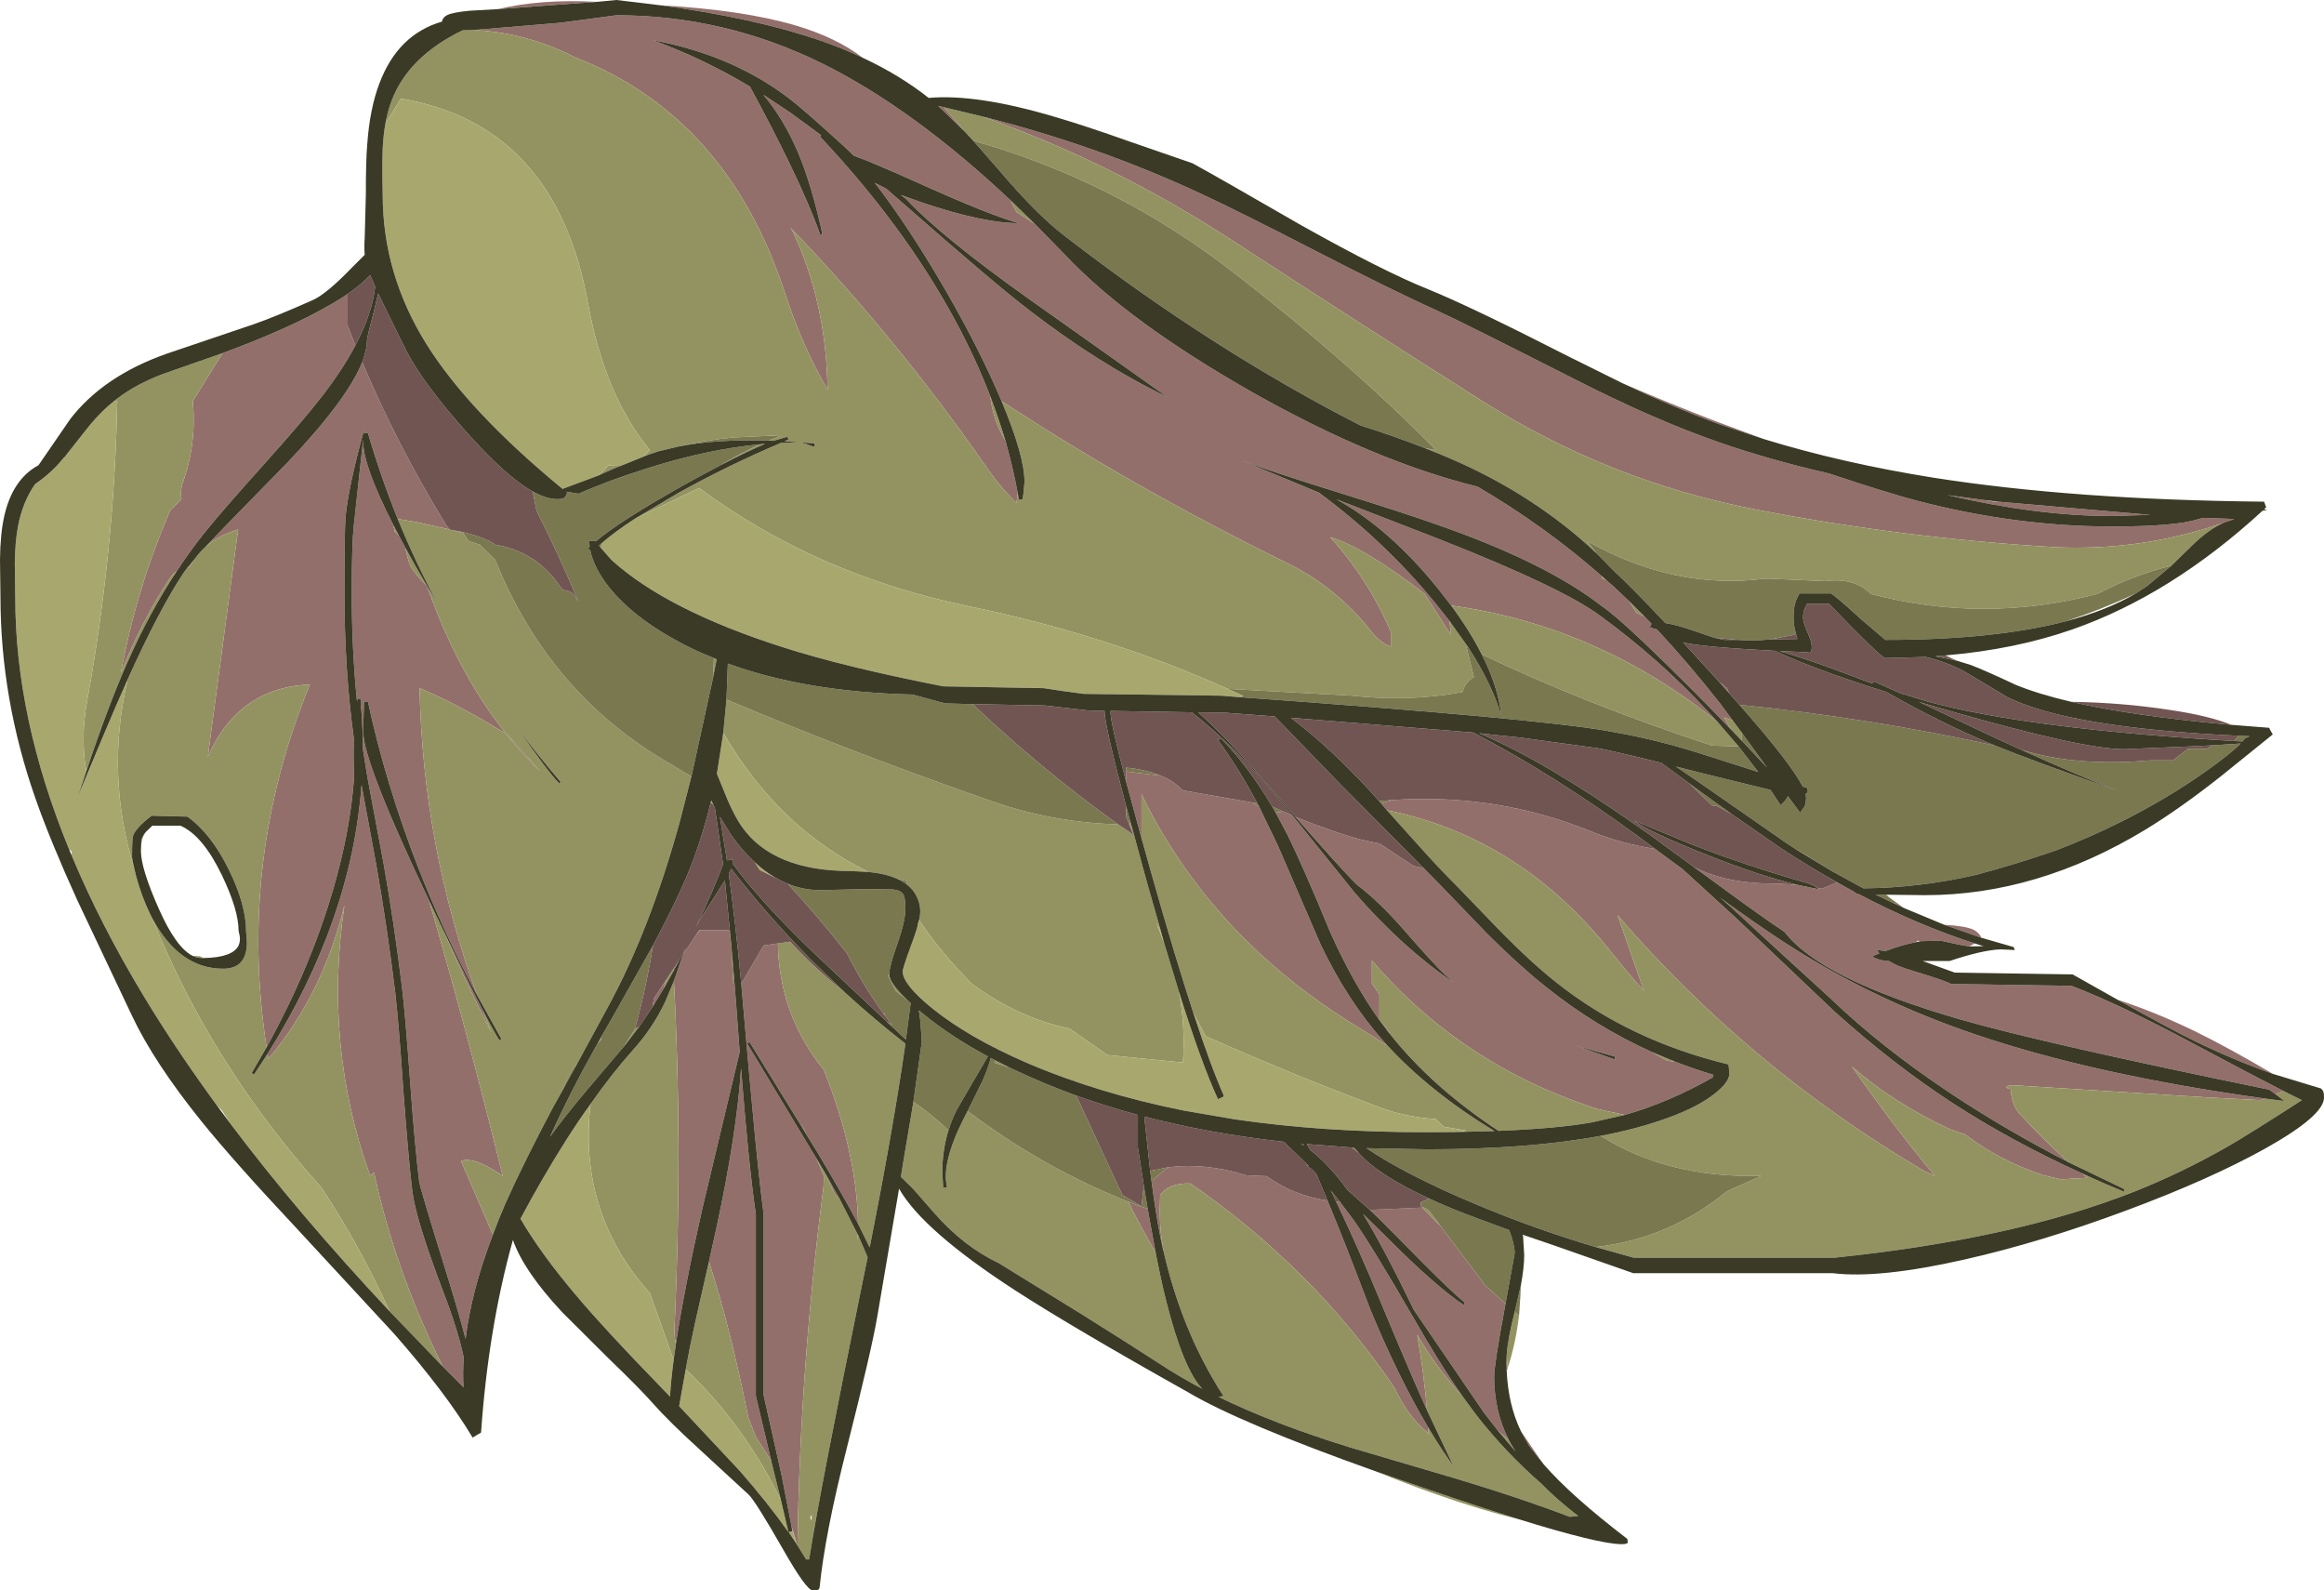 <?xml version="1.0" encoding="UTF-8" standalone="no"?>
<svg xmlns:ffdec="https://www.free-decompiler.com/flash" xmlns:xlink="http://www.w3.org/1999/xlink" ffdec:objectType="frame" height="349.2px" width="510.4px" xmlns="http://www.w3.org/2000/svg">
  <g transform="matrix(1.0, 0.0, 0.0, 1.0, 0.0, 0.0)">
    <use ffdec:characterId="1542" height="349.2" transform="matrix(1.0, 0.0, 0.0, 1.0, 0.0, 0.0)" width="510.4" xlink:href="#shape0"/>
  </g>
  <defs>
    <g id="shape0" transform="matrix(1.0, 0.0, 0.0, 1.0, 0.0, 0.0)">
      <path d="M490.6 114.0 L488.3 114.8 Q470.4 121.0 451.45 120.15 418.4 118.2 386.0 111.95 353.3 105.7 325.2 87.85 297.65 70.4 270.4 52.65 244.5 35.8 215.65 25.55 241.4 32.05 264.2 42.75 271.7 46.2 289.25 55.25 305.55 63.65 316.25 68.5 321.05 70.7 345.9 83.3 363.25 92.15 377.35 97.05 388.35 100.9 401.65 103.95 414.55 108.25 421.05 109.95 442.7 115.6 463.9 115.6 477.8 115.6 482.75 114.0 L483.9 113.7 490.65 113.95 490.6 114.0 M211.7 28.7 L206.05 23.25 207.3 23.55 210.8 27.6 211.7 28.7 M416.6 198.25 L418.1 199.35 415.85 198.3 416.6 198.25 M427.0 203.05 Q431.65 203.3 433.45 204.15 434.65 204.75 435.15 205.9 L427.0 203.05 M465.05 219.5 Q473.3 222.2 481.9 226.35 489.55 230.1 499.2 235.8 490.8 232.85 482.15 228.65 476.35 225.8 465.05 219.5 M331.1 300.45 L330.9 301.05 330.85 298.95 330.9 297.55 331.1 300.45 M334.0 314.2 L337.9 319.95 339.05 321.55 335.85 317.5 334.0 314.2 M109.4 2.0 Q118.7 -0.25 131.15 0.4 L109.4 2.0 M144.95 1.15 Q163.2 2.2 174.6 5.55 183.65 8.2 189.5 12.7 185.1 10.6 180.15 8.9 165.75 3.95 144.95 1.15 M356.45 84.2 Q367.3 88.85 376.95 92.55 L387.35 96.4 377.6 93.15 Q368.25 89.75 356.45 84.2 M377.6 149.75 L378.45 150.4 379.3 151.1 379.75 152.2 377.6 149.75 M357.85 132.05 L359.4 134.55 361.15 135.35 362.75 137.0 362.65 137.05 362.35 137.75 363.9 138.2 Q370.9 145.7 377.85 154.55 L380.55 158.2 378.6 157.5 380.15 160.15 374.8 154.65 Q356.7 136.35 351.75 133.05 339.15 123.3 315.05 115.0 309.05 112.85 294.0 108.15 280.3 103.9 272.75 101.15 L289.65 108.15 Q304.1 118.85 315.05 132.2 L318.35 136.35 318.7 139.5 312.9 130.4 Q299.5 120.1 292.15 117.95 300.5 127.15 305.45 138.7 L305.45 142.0 Q303.05 141.05 301.25 138.75 293.55 128.95 282.7 123.65 248.65 106.9 219.95 88.05 215.3 77.0 207.85 64.05 200.45 51.25 193.35 41.75 L192.1 40.15 194.6 41.4 199.6 45.75 Q218.15 62.05 225.7 67.85 241.25 79.9 256.4 87.2 L225.85 65.55 Q206.8 52.0 199.05 43.75 L197.85 42.8 202.45 44.45 Q215.95 49.0 223.75 49.0 217.45 47.3 200.95 39.85 191.5 35.6 187.55 34.2 L185.55 32.3 Q177.2 24.7 174.25 22.35 161.45 12.15 143.25 8.8 154.05 12.65 164.7 19.0 169.95 28.7 173.1 35.25 177.7 44.65 180.2 51.7 L180.6 51.3 Q178.2 40.4 175.25 33.45 172.15 26.15 167.65 20.8 L173.6 24.75 180.35 29.7 Q180.2 29.85 180.2 30.1 198.65 49.75 209.75 70.3 214.3 78.7 217.5 87.05 218.0 91.6 220.1 95.45 L220.85 96.9 Q222.45 102.55 223.5 108.2 L223.25 110.45 Q219.6 106.9 216.45 102.3 196.8 74.05 173.6 50.0 L174.1 50.8 Q181.5 66.5 181.75 85.55 176.15 75.95 172.4 64.35 159.7 25.55 126.2 12.55 L124.5 11.7 Q114.35 7.0 103.9 6.6 L123.05 5.0 135.4 3.35 Q159.05 3.35 180.6 13.95 200.4 23.75 221.9 43.95 L223.25 46.55 227.2 49.1 233.95 56.0 Q247.65 70.55 274.9 86.05 301.75 101.25 324.5 106.85 339.2 115.45 351.8 126.5 L351.95 127.05 352.65 127.25 354.4 128.8 357.85 132.05 M318.7 132.95 L315.9 129.35 Q305.25 116.1 293.45 109.6 L316.0 118.35 Q343.05 129.0 351.35 135.15 364.4 144.65 375.0 156.1 L377.2 158.5 Q350.9 137.4 318.7 132.95 M372.05 190.4 Q379.25 194.1 390.1 194.0 L394.6 194.25 399.4 195.25 399.1 194.95 400.1 195.15 403.5 193.75 407.1 195.75 407.85 196.3 408.2 196.3 Q421.1 203.1 433.7 207.15 L432.5 207.8 430.4 207.45 426.25 206.55 421.8 206.65 421.2 206.55 Q421.0 206.55 420.9 206.85 417.9 207.4 414.15 208.8 L412.25 208.6 412.75 209.35 411.2 209.95 Q411.85 210.6 414.05 211.0 L414.8 211.0 Q416.75 212.2 420.05 213.15 427.65 215.45 428.45 216.05 L454.95 216.45 Q465.95 220.7 481.9 229.25 495.3 236.4 501.5 239.55 L499.75 240.25 498.35 239.25 Q448.6 229.05 430.4 223.8 399.85 214.95 391.9 204.6 387.4 201.65 377.25 194.2 L372.05 190.4 M306.0 175.65 Q328.7 174.15 349.3 182.5 356.05 185.25 363.5 186.4 L369.55 190.85 381.15 201.45 402.9 222.1 Q415.95 233.85 429.15 242.4 441.9 250.65 457.3 257.65 L458.45 258.6 452.65 258.95 448.8 258.05 Q439.2 254.9 431.6 249.1 L428.4 248.0 Q415.6 242.05 406.7 234.15 415.9 247.35 424.95 258.2 L422.65 257.15 Q384.25 234.6 355.25 200.95 L361.05 217.55 Q357.5 213.65 353.85 209.05 333.9 183.85 304.6 177.9 L303.35 176.45 Q304.6 176.0 306.0 175.65 M438.85 110.15 L472.3 113.05 463.7 113.3 Q447.5 113.3 427.65 108.7 L435.85 109.8 436.35 109.9 438.05 110.15 438.85 110.15 M497.4 241.2 L496.45 241.55 485.6 241.0 442.4 238.3 441.6 238.3 Q439.7 238.7 441.6 239.15 441.8 242.65 443.55 244.55 449.1 250.6 454.4 255.25 440.75 248.25 428.6 240.2 413.3 230.05 402.1 219.3 L391.05 209.2 379.8 198.85 377.7 197.05 Q385.9 203.05 392.25 207.15 411.3 219.5 433.75 227.1 459.9 236.0 497.4 241.2 M362.7 230.95 L366.15 232.9 367.85 233.1 Q372.0 234.7 376.3 236.0 L376.1 236.6 Q366.5 242.05 356.85 244.8 L351.0 243.55 Q321.05 233.95 301.3 210.9 L301.3 215.9 302.95 218.35 302.95 224.0 Q297.15 215.85 292.2 204.8 286.2 190.25 282.65 183.1 L280.15 178.4 281.9 178.2 283.85 179.05 297.55 196.05 Q307.8 207.9 319.25 215.75 L317.45 214.1 Q315.0 211.85 308.3 204.15 302.85 197.9 298.0 194.25 294.85 191.2 284.5 179.35 289.5 181.4 294.55 183.05 298.45 184.4 302.95 185.2 L310.45 190.15 312.65 190.6 316.25 194.25 326.65 205.05 Q333.35 211.75 339.4 216.6 350.3 225.35 362.7 230.95 M305.2 226.95 L305.1 226.85 303.3 224.45 Q304.65 225.55 305.2 226.95 M354.7 232.0 L346.0 229.55 354.7 232.65 354.7 232.0 M330.65 286.25 L330.4 287.6 Q328.15 299.7 328.15 302.3 328.15 309.85 331.35 316.15 L329.0 314.15 325.85 310.1 310.5 287.6 Q304.0 274.15 299.35 266.55 L304.1 271.2 Q315.2 282.4 321.55 286.6 L321.55 285.9 Q318.15 283.0 312.6 277.4 L303.25 267.95 300.85 265.65 312.35 265.15 316.3 269.1 326.2 282.25 330.65 286.25 M321.1 306.45 Q315.15 299.9 311.25 293.05 312.75 301.65 313.4 309.65 309.2 300.3 303.55 286.65 298.3 273.95 293.45 263.85 L294.3 263.9 297.4 268.05 Q301.55 274.0 310.45 289.4 316.3 299.6 321.1 306.45 M313.65 313.4 L313.75 315.25 Q313.7 314.6 313.3 314.35 309.15 310.95 306.25 304.7 288.55 278.6 261.45 259.85 256.75 259.7 254.8 262.4 L254.75 264.0 Q254.55 269.6 255.55 274.75 L255.45 274.45 Q254.25 269.2 253.15 261.25 L253.15 259.05 256.55 256.3 Q264.65 255.25 273.7 258.05 L277.95 258.25 278.25 258.3 Q284.05 262.5 291.55 263.6 295.7 273.6 300.9 287.4 307.05 302.3 313.65 313.4 M108.25 271.1 Q103.5 283.5 102.25 294.0 100.8 288.35 97.95 279.2 92.15 260.5 92.05 259.4 91.15 252.1 90.1 237.9 89.05 223.2 88.25 216.45 86.55 202.65 84.25 189.65 L80.7 170.7 79.7 164.5 Q79.7 160.15 79.35 155.8 L79.25 155.6 79.35 154.55 79.15 153.4 78.5 153.4 78.4 154.0 Q77.25 142.45 77.25 130.2 77.25 119.65 77.7 115.4 L79.75 96.5 79.75 96.95 Q79.75 102.3 86.45 115.4 L86.65 116.65 87.6 117.6 89.05 120.3 Q89.4 122.35 90.15 124.35 91.75 126.75 93.8 128.7 100.5 147.75 111.05 161.0 L109.6 160.2 Q100.35 154.55 92.15 151.1 92.85 185.65 104.75 218.45 97.45 204.8 91.9 190.65 84.7 172.15 80.8 154.05 L79.95 154.05 79.75 160.55 Q79.75 167.3 94.2 197.65 102.9 227.6 110.4 258.2 104.2 253.85 101.25 254.9 L108.25 271.1 M87.35 113.95 Q83.6 104.65 80.8 95.05 L79.95 95.05 79.9 95.15 79.95 94.45 Q76.6 106.5 75.9 113.4 75.65 116.25 75.65 130.45 75.65 146.95 77.7 162.05 L77.65 165.8 77.75 170.95 Q76.9 182.45 73.25 195.0 68.25 212.35 58.55 229.95 52.2 189.0 68.05 150.3 52.4 150.95 45.65 166.1 L52.3 116.25 Q49.4 117.2 47.8 118.15 46.35 119.0 45.05 120.15 L49.55 115.45 63.05 101.65 Q76.3 87.7 79.55 79.5 87.2 97.7 98.05 115.4 L98.75 116.25 91.3 114.6 87.35 113.95 M58.75 231.4 Q77.2 202.05 79.4 172.35 L82.65 189.95 Q85.0 203.3 86.8 217.9 87.55 224.35 88.6 239.65 89.7 254.5 90.55 261.5 91.3 267.75 97.4 283.75 100.6 292.1 101.85 298.1 101.6 301.45 101.8 304.6 L97.2 300.0 Q86.6 278.5 82.15 257.4 L81.3 258.2 Q71.05 229.65 75.65 198.75 70.9 218.3 58.95 232.5 L58.75 231.4 M48.85 77.55 Q61.05 73.05 69.3 68.7 73.4 66.55 76.35 64.55 L76.35 71.45 78.05 75.85 Q75.2 81.25 70.5 87.3 66.45 92.5 58.1 101.8 48.9 112.05 45.35 116.45 41.95 120.6 38.8 125.45 37.95 126.0 37.25 127.05 31.05 136.5 26.55 147.7 29.95 129.3 37.35 112.15 L39.85 109.6 Q39.55 107.8 40.1 106.1 43.2 97.55 42.35 88.05 L48.85 77.55 M41.2 124.6 L42.75 122.75 41.5 124.6 41.2 124.6 M248.2 180.25 L248.7 182.0 248.15 181.0 248.2 180.25 M250.7 184.05 L247.35 171.75 247.35 169.4 254.85 170.3 256.15 170.85 Q258.1 171.85 259.8 173.55 L275.05 176.2 275.35 176.4 276.55 177.15 280.6 185.55 290.05 207.4 Q295.9 219.65 303.75 228.5 L304.7 229.55 295.85 224.05 Q271.65 208.7 257.3 186.2 253.65 180.5 250.7 174.4 L250.7 184.05 M101.5 116.8 L101.7 117.05 100.05 116.6 99.05 116.35 101.5 116.8 M111.05 161.0 L111.2 161.1 118.7 169.4 Q114.65 165.55 111.05 161.0 M143.3 221.1 L143.6 219.25 143.7 219.1 146.35 215.05 145.7 217.15 143.3 221.1 M147.85 212.8 L149.25 210.75 147.9 213.25 147.85 212.8 M150.05 209.55 L152.75 205.45 153.75 204.25 160.2 204.25 160.6 207.4 161.05 215.9 161.3 215.7 161.7 220.85 162.45 231.0 154.2 265.6 Q150.2 283.35 148.45 295.05 148.05 293.35 148.15 291.45 149.95 251.5 148.0 215.4 L149.65 210.6 150.05 209.55 M162.8 216.0 L167.7 207.6 170.85 207.15 Q171.1 222.75 180.95 234.95 188.2 253.2 188.45 268.7 185.25 262.6 179.3 252.65 L177.25 249.35 175.95 246.6 176.85 248.65 164.65 228.85 164.05 229.05 178.75 253.45 179.3 254.35 180.95 258.2 180.85 260.7 Q175.7 300.45 175.15 339.35 L175.05 339.2 174.95 338.75 173.85 335.2 171.8 324.65 171.8 324.6 171.1 321.45 167.7 306.3 167.7 266.45 Q166.25 256.1 163.2 220.65 L162.8 216.0 M181.0 257.2 L184.35 263.15 183.45 262.4 181.0 257.2 M188.3 270.9 L188.45 271.15 188.4 272.3 188.3 270.9 M105.85 221.5 L107.9 226.7 Q101.95 214.9 97.4 204.35 102.65 215.3 105.85 221.5 M169.4 320.8 L166.0 315.5 164.35 311.3 Q160.45 291.7 155.7 277.0 L157.3 269.8 Q161.8 249.0 162.75 234.55 164.45 256.15 166.0 266.6 L166.0 306.5 169.4 320.8 M247.8 263.85 L249.9 264.7 252.05 265.4 253.8 275.0 Q250.55 269.5 247.8 263.85" fill="#936f6b" fill-rule="evenodd" stroke="none"/>
      <path d="M490.6 114.0 L490.65 113.95 490.6 114.0 M215.65 25.55 Q244.5 35.8 270.4 52.65 297.65 70.4 325.2 87.85 353.3 105.7 386.0 111.95 418.4 118.2 451.45 120.15 470.4 121.0 488.3 114.8 484.9 116.35 481.4 119.8 L476.9 124.2 Q468.6 126.25 460.65 130.4 435.55 136.95 410.85 130.4 407.3 126.75 400.85 127.6 L388.45 127.05 387.65 127.05 Q367.65 129.6 348.6 118.8 L350.7 121.55 Q338.8 110.3 323.1 102.75 318.5 100.55 312.95 98.4 L315.4 98.85 Q296.25 79.45 271.4 60.2 245.2 39.75 213.75 30.9 L211.7 28.7 210.8 27.6 207.3 23.55 215.65 25.55 M333.6 288.9 Q332.9 294.95 331.1 300.45 L330.9 297.55 Q331.15 293.9 332.65 288.05 L333.6 288.9 M333.3 333.5 Q325.7 331.7 315.85 328.25 308.45 325.65 302.4 323.15 L312.1 326.5 Q324.35 330.7 333.3 333.5 M402.3 191.25 L394.45 186.5 395.05 186.8 402.3 191.25 M357.85 132.05 L361.15 135.35 359.4 134.55 357.85 132.05 M380.55 158.2 L382.55 160.9 Q382.4 161.5 382.5 162.6 L380.15 160.15 378.6 157.5 380.55 158.2 M318.35 136.35 L322.5 142.2 322.05 142.0 323.7 148.65 Q321.75 149.8 321.2 151.95 309.35 154.15 296.95 152.75 L269.6 151.25 Q243.25 139.4 212.45 133.05 179.2 126.15 153.55 107.15 L139.35 113.95 148.95 108.25 Q159.75 102.25 171.5 97.25 L175.15 97.15 Q176.3 97.15 177.5 97.65 178.55 98.1 178.9 98.0 L178.9 97.35 172.3 96.9 173.15 96.5 172.95 95.9 169.85 96.8 168.8 96.75 171.8 95.55 161.15 96.05 Q154.85 96.65 148.95 98.05 L144.6 99.1 142.8 99.7 141.4 100.15 142.75 98.85 Q132.85 86.95 129.15 66.65 122.05 27.35 88.0 21.65 L85.5 25.8 84.7 26.85 Q85.2 24.2 86.05 22.0 89.75 12.4 101.6 6.65 L103.9 6.6 Q114.35 7.0 124.5 11.7 L126.2 12.55 Q159.7 25.55 172.4 64.35 176.15 75.95 181.75 85.55 181.5 66.5 174.1 50.8 L173.6 50.0 Q196.8 74.05 216.45 102.3 219.6 106.9 223.25 110.45 L223.5 108.2 223.75 109.75 224.6 109.6 224.8 108.05 225.0 105.85 Q225.0 100.05 219.95 88.05 248.65 106.9 282.7 123.65 293.55 128.95 301.25 138.75 303.05 141.05 305.45 142.0 L305.45 138.7 Q300.5 127.15 292.15 117.95 299.5 120.1 312.9 130.4 L318.7 139.5 318.35 136.35 M325.4 143.65 Q322.8 138.5 318.7 132.95 350.9 137.4 377.2 158.5 L381.85 163.9 375.95 163.7 Q347.6 154.35 325.4 143.65 M221.9 43.95 L227.2 49.1 223.25 46.55 221.9 43.95 M351.8 126.5 L352.65 127.25 351.95 127.05 351.8 126.5 M304.6 177.9 Q333.9 183.85 353.85 209.05 357.5 213.65 361.05 217.55 L355.25 200.95 Q384.25 234.6 422.65 257.15 L424.95 258.2 Q415.9 247.35 406.7 234.15 415.6 242.05 428.4 248.0 L431.6 249.1 Q439.2 254.9 448.8 258.05 L452.65 258.95 458.45 258.6 457.3 257.65 Q461.8 259.75 466.6 261.7 L466.45 261.05 454.4 255.25 Q449.1 250.6 443.55 244.55 441.8 242.65 441.6 239.15 439.7 238.7 441.6 238.3 L442.4 238.3 485.6 241.0 496.45 241.55 497.4 241.2 501.7 241.75 499.75 240.25 501.5 239.55 505.55 241.55 Q494.5 248.7 489.15 251.8 479.15 257.5 468.85 261.6 442.5 272.05 402.9 276.15 L358.8 276.15 350.4 273.8 Q366.45 272.05 379.3 261.55 L386.8 258.2 385.95 258.2 Q365.95 258.5 351.55 249.4 359.7 247.85 366.15 245.5 373.0 243.05 376.75 240.0 379.8 237.55 379.8 235.75 L379.65 233.95 379.55 233.7 Q357.85 228.45 341.85 215.75 336.3 211.35 329.9 204.85 L320.05 194.65 Q315.9 190.55 310.35 184.3 L304.6 177.9 M367.85 233.1 L366.15 232.9 362.7 230.95 367.85 233.1 M302.95 224.0 L302.95 218.35 301.3 215.9 301.3 210.9 Q321.05 233.95 351.0 243.55 L356.85 244.8 349.55 246.45 Q341.95 247.8 329.1 248.3 314.45 238.65 305.2 226.95 304.65 225.55 303.3 224.45 L302.95 224.0 M316.3 269.1 L312.35 265.15 312.6 265.1 313.75 265.7 316.3 269.1 M329.0 314.15 L331.35 316.15 331.95 317.25 332.85 318.7 329.0 314.15 M321.1 306.45 L324.35 310.85 Q330.75 319.0 338.5 325.75 341.95 329.3 346.6 332.85 L344.75 333.05 Q334.2 329.0 319.9 324.7 L296.65 317.85 Q279.9 312.7 267.6 306.7 L268.8 306.5 268.55 306.3 Q259.55 292.3 255.55 274.75 254.55 269.6 254.75 264.0 L254.8 262.4 Q256.75 259.7 261.45 259.85 288.55 278.6 306.25 304.7 309.15 310.95 313.3 314.35 313.7 314.6 313.75 315.25 L313.65 313.4 Q316.4 318.05 319.25 322.0 L313.4 309.65 Q312.75 301.65 311.25 293.05 315.15 299.9 321.1 306.45 M220.85 96.9 L220.1 95.45 Q218.0 91.6 217.5 87.05 219.4 92.0 220.85 96.9 M166.95 97.55 L168.05 97.45 Q164.2 99.05 158.35 102.1 162.4 99.6 166.95 97.55 M156.8 144.5 L157.4 144.75 156.55 149.05 156.65 147.0 156.8 144.5 M151.85 170.5 L149.25 180.6 Q142.65 204.5 133.25 221.6 L126.65 233.75 126.2 234.15 Q124.55 236.8 123.3 239.85 L121.5 243.05 Q115.0 255.3 111.05 264.15 109.5 267.7 108.25 271.1 L101.25 254.9 Q104.2 253.85 110.4 258.2 102.9 227.6 94.2 197.65 L94.35 198.0 97.4 204.35 Q101.95 214.9 107.9 226.7 L105.85 221.5 Q108.5 226.6 109.7 228.45 L110.1 228.1 104.75 218.45 Q92.85 185.65 92.15 151.1 100.35 154.55 109.6 160.2 L111.05 161.0 Q100.5 147.75 93.8 128.7 91.75 126.75 90.15 124.35 89.4 122.35 89.05 120.3 91.15 124.2 93.8 128.7 L96.35 133.0 Q91.3 123.65 87.35 113.95 L91.3 114.6 98.75 116.25 99.05 116.35 100.05 116.6 101.7 117.05 101.9 117.3 102.95 118.8 105.4 119.6 108.75 122.9 Q120.65 152.55 147.35 167.8 L151.85 170.5 M86.45 115.4 L87.6 117.6 86.65 116.65 86.45 115.4 M58.55 229.95 L55.3 235.55 55.75 236.0 58.75 231.4 58.95 232.5 Q70.9 218.3 75.65 198.75 71.05 229.65 81.3 258.2 L82.15 257.4 Q86.6 278.5 97.2 300.0 L85.55 287.9 Q79.2 273.8 70.55 260.7 46.45 233.85 33.45 201.65 39.4 212.7 49.0 212.7 53.2 212.7 54.0 209.0 54.3 207.85 54.2 206.3 L54.05 204.6 Q54.05 198.7 50.35 191.15 46.45 183.1 41.15 179.3 L36.5 179.2 35.15 179.15 33.3 179.1 Q29.9 181.7 29.25 183.45 29.0 184.15 29.0 188.05 29.0 188.8 29.5 190.75 23.1 170.15 28.05 149.15 34.9 133.95 40.3 125.8 L41.2 124.6 41.5 124.6 42.75 122.75 Q43.8 121.3 45.05 120.15 46.35 119.0 47.8 118.15 49.4 117.2 52.3 116.25 L45.65 166.1 Q52.4 150.95 68.05 150.3 52.2 189.0 58.55 229.95 M25.15 88.0 L25.5 87.7 Q30.4 83.9 37.55 81.5 L48.85 77.55 42.35 88.05 Q43.2 97.55 40.1 106.1 39.55 107.8 39.85 109.6 L37.35 112.15 Q29.95 129.3 26.55 147.7 31.05 136.5 37.25 127.05 37.95 126.0 38.8 125.45 32.9 134.35 27.95 145.5 23.85 154.7 18.95 169.35 17.65 161.9 19.15 153.8 25.1 121.1 25.75 88.05 L25.15 88.0 M19.1 170.1 L23.25 160.2 19.1 170.2 19.1 170.1 M195.3 213.85 L195.3 213.95 Q195.3 215.85 199.5 219.8 L196.7 217.55 195.05 214.25 195.3 213.85 M194.85 224.45 L194.8 224.35 194.85 224.4 194.85 224.45 M190.7 191.45 Q170.85 181.7 158.85 160.9 L159.55 153.6 Q186.9 165.15 218.05 176.0 231.3 180.6 245.55 181.0 L248.15 182.75 249.0 183.5 248.0 181.0 248.15 181.0 248.7 182.0 251.65 192.85 255.05 204.8 253.95 202.6 255.7 207.15 258.9 217.7 Q260.35 225.1 259.8 233.3 L243.2 231.65 234.9 225.85 Q223.45 223.45 213.3 215.9 L211.7 214.2 Q205.85 208.05 201.85 202.0 202.55 199.35 201.35 196.9 200.65 195.35 199.2 194.25 L199.2 193.45 196.9 192.9 Q194.4 191.8 190.7 191.45 M262.05 222.3 Q258.1 210.25 253.1 192.6 L250.7 184.05 250.7 174.4 Q253.65 180.5 257.3 186.2 271.65 208.7 295.85 224.05 L304.7 229.55 Q313.95 239.65 328.2 248.35 L319.95 248.55 322.05 248.25 317.05 247.4 315.4 245.75 Q308.5 245.2 303.45 243.3 284.5 236.25 264.75 227.5 L262.05 222.3 M32.0 182.7 Q31.25 183.75 31.0 185.45 L31.05 184.4 Q31.3 183.5 32.0 182.7 M42.25 209.85 L43.65 209.95 43.85 209.95 44.75 210.35 44.3 210.35 Q43.25 210.35 42.25 209.85 M39.75 181.35 L39.7 181.3 39.75 181.35 M135.7 102.3 L132.35 103.75 132.05 103.9 133.65 102.2 135.7 102.3 M111.05 161.0 Q114.65 165.55 118.7 169.4 L111.2 161.1 111.05 161.0 M122.9 172.1 L123.1 171.65 Q118.0 165.7 113.5 159.65 120.25 169.4 122.9 172.1 M139.5 225.85 L140.4 225.4 137.45 229.25 137.05 229.75 139.5 225.85 M146.35 215.05 L147.85 212.8 147.9 213.25 145.7 217.15 146.35 215.05 M170.85 207.15 L173.5 206.75 Q179.2 212.9 185.6 217.95 192.1 223.9 198.85 229.15 196.2 247.7 191.0 273.9 L188.45 268.7 Q188.2 253.2 180.95 234.95 171.1 222.75 170.85 207.15 M177.25 249.35 L176.85 248.65 175.95 246.6 177.25 249.35 M179.3 254.35 L181.0 257.2 183.45 262.4 184.35 263.15 188.3 270.9 188.4 272.3 188.45 271.15 190.55 276.05 189.6 280.7 Q180.15 326.85 177.7 342.4 L177.05 342.4 175.15 339.35 Q175.7 300.45 180.85 260.7 L180.95 258.2 179.3 254.35 M175.05 339.2 L174.75 338.7 173.85 335.2 174.95 338.75 175.05 339.2 M171.8 324.65 L171.8 324.6 171.8 324.65 M129.7 242.4 Q134.45 235.65 139.05 230.5 143.3 225.8 146.05 220.05 L148.0 215.4 Q149.95 251.5 148.15 291.45 148.05 293.35 148.45 295.05 L148.0 298.25 147.75 298.05 142.75 283.95 142.0 283.1 Q127.0 265.75 129.7 242.4 M131.25 229.1 L132.05 227.65 132.0 228.3 131.25 229.1 M150.6 300.65 Q151.45 295.85 152.65 290.45 L155.7 277.0 Q160.45 291.7 164.35 311.3 L166.0 315.5 169.4 320.8 169.6 321.7 171.5 329.35 168.75 324.1 Q161.35 310.85 150.6 300.65 M221.8 234.45 L218.3 233.3 218.75 232.9 221.8 234.45 M212.5 243.95 Q228.5 256.0 246.3 263.25 L247.5 263.75 247.8 263.85 Q250.55 269.5 253.8 275.0 255.0 281.2 256.15 285.75 259.9 300.6 264.05 304.95 258.95 302.25 254.7 299.45 248.25 295.25 237.3 288.4 L219.2 277.25 Q211.7 273.75 205.15 266.3 L200.6 261.1 197.85 258.4 198.55 254.1 200.6 241.95 Q203.85 244.1 207.5 247.4 L208.3 248.2 Q206.95 252.6 206.95 257.4 L207.15 260.85 208.0 260.65 Q206.65 255.5 211.75 245.4 L212.5 243.95 M194.0 222.5 L194.2 222.5 194.4 223.05 194.0 222.5 M177.95 333.25 L178.25 333.85 178.25 332.55 177.95 333.25" fill="#939361" fill-rule="evenodd" stroke="none"/>
      <path d="M476.9 124.2 L471.45 128.75 468.9 130.4 Q461.35 133.9 453.75 136.4 438.05 140.5 414.05 140.5 L408.6 135.85 Q403.25 130.95 402.1 130.3 L395.2 130.3 Q394.4 131.7 394.15 132.85 393.9 133.95 393.9 135.6 393.9 136.9 394.2 138.25 L394.45 139.2 393.45 139.5 393.35 139.5 388.75 140.4 Q385.35 140.75 381.5 140.5 L380.15 140.35 376.6 140.05 372.3 138.6 Q368.3 137.2 365.75 136.8 358.3 128.9 354.7 125.6 L350.7 121.55 348.6 118.8 Q367.65 129.6 387.65 127.05 L388.45 127.05 400.85 127.6 Q407.3 126.75 410.85 130.4 435.55 136.95 460.65 130.4 468.6 126.25 476.9 124.2 M312.95 98.4 Q306.5 95.85 298.75 93.4 265.95 76.6 233.95 51.9 227.6 47.05 219.1 37.0 L213.75 30.9 Q245.2 39.75 271.4 60.2 296.25 79.45 315.4 98.85 L312.95 98.4 M427.3 143.9 L427.5 144.0 427.15 143.95 427.3 143.9 M414.25 196.45 L414.8 196.95 415.75 197.65 416.6 198.25 415.85 198.3 411.9 196.4 414.25 196.45 M334.0 282.3 L333.9 284.7 333.65 288.45 333.6 288.9 332.65 288.05 332.8 287.45 334.0 282.3 M491.75 161.55 L494.05 161.65 492.95 162.2 492.5 162.8 490.6 162.7 491.75 161.55 M382.0 154.75 Q410.55 157.65 438.15 163.7 445.6 166.75 465.15 173.65 455.95 170.1 443.85 164.6 455.95 168.4 472.25 166.95 L477.25 166.95 480.55 164.4 484.7 164.4 485.9 163.65 492.1 163.25 Q489.9 165.5 484.45 169.35 476.0 175.35 465.8 180.45 458.6 184.05 451.45 186.75 442.75 189.75 434.15 192.05 421.6 194.95 409.25 195.05 L402.3 191.25 395.05 186.8 394.45 186.5 392.25 185.05 373.7 172.15 368.05 168.3 373.35 169.65 388.85 173.45 391.05 176.8 Q392.4 175.6 392.65 174.8 L395.35 178.45 396.3 177.1 Q396.65 176.4 396.65 175.05 L396.55 174.3 396.9 174.1 397.05 173.65 396.85 173.0 395.9 172.7 Q393.35 167.6 382.0 154.75 M382.55 160.9 L388.1 168.55 382.5 162.6 Q382.4 161.5 382.55 160.9 M322.5 142.2 Q327.6 150.1 329.7 157.05 329.05 150.8 325.4 143.65 347.6 154.35 375.95 163.7 L381.85 163.9 386.15 169.5 372.5 165.15 Q363.95 162.5 355.8 161.0 L355.55 160.85 355.75 161.0 352.8 160.45 Q336.75 157.7 272.55 153.1 L273.05 152.8 269.6 151.25 296.95 152.75 Q309.35 154.15 321.2 151.95 321.75 149.8 323.7 148.65 L322.05 142.0 322.5 142.2 M132.0 120.35 L131.55 119.8 132.1 119.3 132.0 120.35 M168.8 96.75 Q157.15 96.4 148.95 98.05 154.85 96.65 161.15 96.05 L171.8 95.55 168.8 96.75 M142.8 99.7 Q142.05 99.95 141.25 100.3 L141.4 100.15 142.8 99.7 M136.3 102.3 L134.6 103.0 131.45 104.4 132.05 103.9 132.35 103.75 135.7 102.3 136.3 102.3 M380.25 178.7 L377.5 177.2 Q376.85 176.85 376.0 176.85 L371.0 172.0 372.75 173.3 380.25 178.7 M302.9 175.9 L306.0 175.65 Q304.6 176.0 303.35 176.45 L302.9 175.9 M351.55 249.4 Q365.95 258.5 385.95 258.2 L386.8 258.2 379.3 261.55 Q366.45 272.05 350.4 273.8 336.75 269.75 323.5 264.15 308.6 257.85 300.1 252.1 L313.35 252.35 Q335.7 252.35 351.55 249.4 M281.9 178.2 L280.15 178.4 279.4 177.1 281.9 178.2 M330.65 286.25 L326.2 282.25 316.3 269.1 313.75 265.7 312.6 265.1 312.05 264.85 312.05 264.0 313.85 263.15 Q317.6 264.9 322.15 266.65 L331.45 270.1 Q332.65 273.2 332.65 275.2 L330.65 286.25 M253.15 261.25 L252.6 257.1 256.55 256.3 253.15 259.05 253.15 261.25 M166.95 97.55 Q162.4 99.6 158.35 102.1 154.6 104.05 150.1 106.55 135.9 114.55 130.8 118.9 L130.75 118.8 129.4 118.8 129.5 120.05 129.05 120.55 129.6 120.7 Q130.4 124.8 134.05 129.3 139.05 135.35 147.95 140.3 152.1 142.65 156.8 144.5 L156.65 147.0 156.55 149.05 151.85 170.5 147.35 167.8 Q120.65 152.55 108.75 122.9 L105.4 119.6 102.95 118.8 101.9 117.3 101.7 117.05 101.5 116.8 Q105.1 117.6 107.8 118.95 L108.75 119.6 Q117.8 121.1 122.95 128.7 L123.65 129.55 Q125.85 129.75 126.4 131.15 L127.0 132.05 Q123.25 122.9 117.85 112.15 L117.0 108.0 116.7 107.75 Q119.95 109.6 122.45 109.6 123.75 109.6 124.15 109.1 L124.6 108.15 124.3 107.95 127.1 108.4 Q133.5 105.55 142.4 102.75 155.4 98.65 166.95 97.55 M126.65 233.75 L123.3 239.85 Q124.55 236.8 126.2 234.15 L126.65 233.75 M173.0 194.05 Q176.45 195.45 180.2 195.45 L190.85 195.2 196.1 195.3 196.2 195.3 Q197.85 195.5 198.4 196.4 198.85 197.2 198.85 199.55 198.85 202.15 197.1 207.2 195.35 212.05 195.3 213.85 L195.05 214.25 196.7 217.55 199.5 219.8 200.0 220.25 198.95 228.25 194.85 224.45 194.85 224.4 195.9 225.0 194.4 223.05 194.2 222.5 194.0 222.5 Q189.7 216.6 185.95 209.25 179.8 201.4 173.0 194.05 M159.55 153.6 L159.85 145.7 Q177.05 151.95 200.4 152.5 L207.6 154.45 213.6 154.6 Q229.15 169.3 245.55 181.0 231.3 180.6 218.05 176.0 186.9 165.15 159.55 153.6 M247.35 177.1 L248.2 180.25 248.15 181.0 248.0 181.0 247.35 179.4 247.35 177.1 M196.9 192.9 L199.2 193.45 199.2 194.25 Q198.2 193.45 196.9 192.9 M247.35 169.4 L247.35 168.55 Q251.55 168.95 254.85 170.3 L247.35 169.4 M275.05 176.2 L276.15 176.4 276.55 177.15 275.35 176.4 275.05 176.2 M143.4 207.6 Q142.0 216.6 139.45 225.85 L139.5 225.85 137.05 229.75 129.15 239.05 Q124.0 245.15 120.95 249.4 L120.8 249.6 Q124.95 240.3 131.25 229.1 L132.0 228.3 132.05 227.65 135.15 222.25 143.4 207.6 M143.6 219.25 L143.6 219.2 143.7 219.1 143.6 219.25 M152.75 205.45 L153.55 204.25 153.75 204.25 152.75 205.45 M161.3 215.7 L161.05 215.9 160.6 207.4 161.3 215.7 M278.25 258.3 L277.95 258.25 278.05 258.2 278.25 258.3 M252.05 265.4 L249.9 264.7 247.8 263.85 247.5 263.75 246.3 263.25 Q228.5 256.0 212.5 243.95 L215.7 237.5 Q217.0 234.6 217.6 232.3 L218.75 232.9 218.3 233.3 221.8 234.45 222.9 234.95 Q229.35 238.0 236.35 240.55 L246.5 262.4 250.7 264.85 251.2 260.25 252.05 265.4 M200.6 241.95 L202.45 228.75 202.15 224.3 201.8 221.85 201.95 221.95 202.55 222.45 202.55 222.5 202.75 222.6 Q208.75 227.55 216.95 231.95 L210.1 243.7 Q209.0 245.9 208.3 248.2 L207.5 247.4 Q203.85 244.1 200.6 241.95 M298.4 253.15 L296.8 251.95 297.4 251.95 298.4 253.15" fill="#79784f" fill-rule="evenodd" stroke="none"/>
      <path d="M394.45 139.2 L394.75 140.3 388.75 140.4 393.35 139.5 393.45 139.5 394.45 139.2 M381.5 140.5 L378.7 140.5 376.6 140.05 380.15 140.35 381.5 140.5 M427.5 144.0 L428.2 144.35 428.75 144.6 429.7 145.05 425.0 144.1 427.15 143.95 427.5 144.0 M454.9 154.1 Q465.85 154.25 476.35 155.85 485.2 157.15 490.05 159.15 468.55 157.25 454.9 154.1 M491.75 161.55 L490.6 162.7 Q445.05 160.0 423.2 154.0 L417.2 152.15 411.65 149.65 411.1 150.05 406.45 148.3 Q397.55 144.9 390.8 142.95 L396.65 143.2 397.5 143.3 Q397.9 143.25 397.9 141.95 397.9 140.9 396.95 138.8 396.0 136.7 396.0 135.65 396.0 134.35 396.35 133.6 L396.85 132.6 401.7 132.6 Q413.2 144.5 414.05 144.5 L422.95 144.25 Q427.9 145.45 431.8 147.65 L440.8 153.05 Q454.55 159.85 491.75 161.55 M377.6 149.75 L376.5 148.55 369.65 141.05 Q373.55 142.05 389.8 142.9 397.95 146.8 414.3 151.95 426.25 158.75 437.65 163.5 L438.15 163.7 Q410.55 157.65 382.0 154.75 L379.75 152.2 379.3 151.1 378.45 150.4 377.6 149.75 M443.85 164.6 L438.6 162.2 421.4 154.1 428.75 156.25 Q457.65 164.5 466.45 164.5 L480.75 163.9 485.9 163.65 484.7 164.4 480.55 164.4 477.25 166.95 472.25 166.95 Q455.95 168.4 443.85 164.6 M372.05 190.4 L364.4 184.8 362.55 183.45 359.4 181.25 Q339.1 167.0 324.85 161.0 L333.95 161.95 350.3 164.2 Q352.8 164.5 364.85 167.5 L371.0 172.0 376.0 176.85 Q376.85 176.85 377.5 177.2 L380.25 178.7 391.15 186.25 Q397.3 190.3 403.5 193.75 L400.1 195.15 399.1 194.95 398.2 194.4 397.25 194.0 Q383.35 190.05 371.25 185.3 L358.8 180.15 Q362.25 182.7 374.75 187.65 385.95 192.15 394.6 194.25 L390.1 194.0 Q379.25 194.1 372.05 190.4 M363.5 186.4 Q356.05 185.25 349.3 182.5 328.7 174.15 306.0 175.65 L302.9 175.9 301.2 174.0 Q292.2 164.2 283.5 157.6 L323.6 160.85 Q341.45 170.2 360.15 183.9 L363.5 186.4 M312.65 190.6 L310.45 190.15 302.95 185.2 Q298.45 184.4 294.55 183.05 289.5 181.4 284.5 179.35 L279.85 173.95 Q270.0 162.5 263.15 156.4 L268.55 156.45 279.95 157.3 294.1 171.9 312.65 190.6 M283.85 179.05 L281.9 178.2 279.4 177.1 Q274.4 168.6 268.15 162.1 L267.5 162.5 Q272.05 168.7 276.15 176.4 L275.05 176.2 259.8 173.55 Q258.1 171.85 256.15 170.85 L254.85 170.3 Q251.55 168.95 247.35 168.55 L247.35 169.4 247.35 171.75 Q243.9 158.7 243.9 156.45 L243.9 156.1 261.75 156.4 Q271.3 163.95 280.65 175.2 L283.85 179.05 M312.35 265.15 L300.85 265.65 295.95 261.3 Q291.95 255.75 287.75 252.5 L287.0 251.2 296.8 251.95 298.4 253.15 Q302.75 258.05 313.85 263.15 L312.05 264.0 312.05 264.85 312.6 265.1 312.35 265.15 M252.6 257.1 L251.3 245.15 Q265.65 248.9 281.95 250.7 L287.45 256.0 286.8 255.8 288.25 256.85 289.1 257.75 291.55 263.6 Q284.05 262.5 278.25 258.3 L278.05 258.2 277.95 258.25 273.7 258.05 Q264.65 255.25 256.55 256.3 L252.6 257.1 M76.35 64.55 Q79.45 62.4 81.3 60.4 L82.4 62.95 Q81.7 68.9 78.05 75.85 L76.35 71.45 76.35 64.55 M79.55 79.5 Q80.6 76.8 80.6 74.7 80.6 74.05 82.15 68.25 L83.05 64.45 88.9 76.35 Q92.55 83.85 103.05 95.55 111.05 104.45 116.7 107.75 L117.0 108.0 117.85 112.15 Q123.25 122.9 127.0 132.05 L126.4 131.15 Q125.85 129.75 123.65 129.55 L122.95 128.7 Q117.8 121.1 108.75 119.6 L107.8 118.95 Q105.1 117.6 101.5 116.8 L99.05 116.35 98.75 116.25 98.05 115.4 Q87.2 97.7 79.55 79.5 M170.2 192.65 Q171.55 193.45 173.0 194.05 179.8 201.4 185.95 209.25 189.7 216.6 194.0 222.5 L194.4 223.05 195.9 225.0 194.85 224.4 194.8 224.35 178.85 209.35 Q166.9 197.9 160.9 189.6 160.85 188.5 160.65 188.55 L160.45 188.85 160.4 188.85 160.25 188.65 160.1 188.85 159.65 188.9 158.1 179.35 160.65 183.45 Q163.1 186.9 165.8 189.35 L166.85 191.0 170.15 192.65 170.2 192.65 M213.6 154.6 L229.5 154.9 234.2 155.45 239.05 156.0 242.6 156.1 242.6 156.35 Q242.6 159.2 247.35 177.1 L247.35 179.4 248.0 181.0 249.0 183.5 248.15 182.75 245.55 181.0 Q229.15 169.3 213.6 154.6 M156.1 176.15 L156.7 176.75 157.0 177.35 158.8 189.75 Q156.7 195.5 152.85 203.55 154.35 200.75 156.45 197.65 L159.2 193.3 160.6 207.4 160.2 204.25 153.75 204.25 153.55 204.25 152.75 205.45 150.05 209.55 150.65 208.0 149.25 210.75 147.85 212.8 146.35 215.05 143.7 219.1 143.6 219.2 143.6 219.25 143.3 221.1 140.4 225.4 139.5 225.85 139.45 225.85 Q142.0 216.6 143.4 207.6 149.55 196.1 152.3 188.7 154.55 182.6 156.1 176.15 M162.8 216.0 Q161.55 202.6 160.05 191.85 L160.6 190.75 Q168.5 201.0 178.3 210.9 L185.6 217.95 Q179.2 212.9 173.5 206.75 L170.85 207.15 167.7 207.6 162.8 216.0 M251.2 260.25 L250.7 264.85 246.5 262.4 236.35 240.55 Q242.9 242.9 249.9 244.8 L249.9 251.95 251.2 260.25 M285.7 251.1 L286.2 251.15 286.4 251.55 285.7 251.1 M293.45 263.85 L292.25 261.35 294.3 263.9 293.45 263.85" fill="#715552" fill-rule="evenodd" stroke="none"/>
      <path d="M272.55 153.1 L268.15 152.75 238.0 152.35 233.55 151.75 229.2 151.1 207.15 150.7 Q185.25 146.4 171.9 142.1 146.4 133.95 134.3 122.95 L132.0 120.35 132.1 119.3 Q134.9 116.85 139.35 113.95 L153.55 107.15 Q179.2 126.15 212.45 133.05 243.25 139.4 269.6 151.25 L273.05 152.8 272.55 153.1 M141.25 100.3 L136.3 102.3 135.7 102.3 133.65 102.2 132.05 103.9 131.45 104.4 123.55 107.35 Q102.95 90.4 93.65 75.55 84.05 60.15 84.05 42.8 83.9 36.15 84.05 32.6 84.2 29.5 84.7 26.85 L85.5 25.8 88.0 21.65 Q122.05 27.35 129.15 66.65 132.85 86.95 142.75 98.85 L141.4 100.15 141.25 100.3 M85.55 287.9 Q65.55 266.6 50.55 246.65 L48.75 243.85 47.55 242.6 Q38.7 230.5 31.7 218.95 22.05 203.0 15.7 187.75 L15.75 187.15 15.6 186.8 15.2 186.55 Q3.35 157.7 3.35 131.25 L3.25 123.7 Q3.3 118.85 4.0 115.3 5.05 110.1 7.7 106.3 10.35 104.5 12.6 102.15 L14.05 100.45 14.15 100.45 14.15 100.4 18.45 94.95 Q21.8 90.6 25.15 88.0 L25.75 88.05 Q25.1 121.1 19.15 153.8 17.65 161.9 18.95 169.35 L17.1 174.9 19.1 170.1 19.1 170.2 23.25 160.2 25.75 154.35 28.05 149.15 Q23.1 170.15 29.5 190.75 L29.9 192.4 Q31.15 197.0 33.05 200.85 L33.45 201.65 Q46.45 233.85 70.55 260.7 79.2 273.8 85.55 287.9 M165.8 189.35 Q167.9 191.3 170.2 192.65 L170.15 192.65 166.85 191.0 165.8 189.35 M190.7 191.45 L186.8 191.25 Q169.7 191.25 162.85 181.4 160.85 178.5 158.7 172.95 L157.45 169.9 158.85 160.9 Q170.85 181.7 190.7 191.45 M255.05 204.8 L255.7 207.15 253.95 202.6 255.05 204.8 M258.9 217.7 Q263.9 233.6 267.5 241.35 L268.6 240.85 268.75 240.5 Q265.9 234.1 262.05 222.3 L264.75 227.5 Q284.5 236.25 303.45 243.3 308.5 245.2 315.4 245.75 L317.05 247.4 322.05 248.25 319.95 248.55 313.0 248.6 Q290.45 248.6 271.05 245.75 L260.0 243.85 Q241.05 240.05 225.35 233.3 212.7 227.8 204.8 221.45 198.25 216.15 198.25 213.3 198.25 212.65 199.9 208.1 201.6 203.6 201.6 202.75 L201.85 202.0 Q205.85 208.05 211.7 214.2 L213.3 215.9 Q223.45 223.45 234.9 225.85 L243.2 231.65 259.8 233.3 Q260.35 225.1 258.9 217.7 M156.7 176.75 L156.1 176.15 156.2 175.75 156.7 176.75 M174.75 338.7 L173.2 336.4 174.0 336.2 173.85 335.2 174.75 338.7 M150.6 300.65 Q161.35 310.85 168.75 324.1 L171.5 329.35 173.15 336.4 Q168.75 330.15 162.5 323.0 L149.15 308.75 150.6 300.65 M129.7 242.4 Q127.0 265.75 142.0 283.1 L142.75 283.95 147.75 298.05 148.0 298.25 Q147.35 303.05 147.15 306.65 L144.55 303.95 Q132.65 291.7 126.85 284.8 118.95 275.55 114.3 267.6 119.05 258.7 124.2 250.55 126.95 246.2 129.7 242.4 M202.55 222.45 L202.75 222.6 202.55 222.5 202.55 222.45" fill="#a8a86e" fill-rule="evenodd" stroke="none"/>
      <path d="M488.3 114.8 L490.6 114.0 490.65 113.95 483.9 113.7 482.75 114.0 Q477.8 115.6 463.9 115.6 442.7 115.6 421.05 109.95 414.55 108.25 401.65 103.95 388.35 100.9 377.35 97.05 363.25 92.15 345.9 83.3 321.05 70.7 316.25 68.5 305.55 63.65 289.25 55.25 271.7 46.2 264.2 42.75 241.4 32.05 215.65 25.55 L207.3 23.55 206.05 23.25 211.7 28.7 213.75 30.9 219.1 37.0 Q227.6 47.05 233.95 51.9 265.95 76.6 298.75 93.4 306.5 95.85 312.95 98.4 318.5 100.55 323.1 102.75 338.8 110.3 350.7 121.55 L354.7 125.6 Q358.3 128.9 365.75 136.8 368.3 137.2 372.3 138.6 L376.6 140.05 378.7 140.5 381.5 140.5 Q385.35 140.75 388.75 140.4 L394.75 140.3 394.45 139.2 394.2 138.25 Q393.9 136.9 393.9 135.6 393.9 133.95 394.15 132.85 394.4 131.7 395.2 130.3 L402.1 130.3 Q403.25 130.95 408.6 135.85 L414.05 140.5 Q438.05 140.5 453.75 136.4 462.65 134.05 468.9 130.4 L471.45 128.75 476.9 124.2 481.4 119.8 Q484.9 116.35 488.3 114.8 M387.35 96.4 Q404.6 101.7 424.7 104.9 455.65 109.75 497.25 110.15 L497.7 111.4 497.25 111.8 497.9 112.05 496.95 112.1 Q476.85 130.6 455.15 138.2 442.55 142.6 427.3 143.9 L427.15 143.95 425.0 144.1 429.7 145.05 432.8 146.0 Q435.95 147.2 442.65 150.35 447.65 152.4 454.9 154.1 468.55 157.25 490.05 159.15 L498.35 159.8 498.65 160.4 499.15 161.25 487.75 170.45 Q478.9 177.45 471.2 182.15 447.45 196.55 422.8 196.55 L414.25 196.45 411.9 196.4 415.85 198.3 418.1 199.35 427.0 203.05 435.15 205.9 442.25 207.95 442.5 208.6 439.35 208.45 Q435.35 208.6 428.2 211.0 L422.25 211.0 429.3 213.55 455.2 213.95 465.05 219.5 Q476.35 225.8 482.15 228.65 490.8 232.85 499.2 235.8 L509.75 239.0 510.1 239.4 Q510.4 239.75 510.4 241.0 510.4 244.95 497.55 252.15 485.45 258.9 467.2 265.7 448.3 272.75 431.45 276.55 412.7 280.8 402.5 279.55 L358.7 279.55 341.15 273.4 334.4 271.1 334.5 271.45 334.75 275.55 Q334.75 278.3 334.0 282.3 L332.8 287.45 332.65 288.05 Q331.15 293.9 330.9 297.55 L330.85 298.95 330.9 301.05 Q331.25 308.45 334.0 314.2 L335.85 317.5 339.05 321.55 Q345.1 328.5 357.4 337.9 L357.5 338.65 Q357.45 339.05 356.15 339.05 351.2 339.05 333.3 333.5 324.35 330.7 312.1 326.5 L302.4 323.15 Q272.4 312.5 260.85 305.65 235.7 291.55 223.0 283.35 202.7 270.2 197.45 261.0 L192.7 288.9 Q191.5 296.1 185.95 318.05 181.15 336.95 180.0 348.6 L179.85 348.9 Q179.75 349.2 178.5 349.2 177.1 349.2 171.9 340.05 166.0 329.75 164.45 328.2 L153.65 318.25 Q146.95 312.15 143.45 308.2 140.55 304.9 133.85 298.45 L123.5 288.15 Q115.0 279.05 112.65 272.25 107.25 291.6 105.65 314.55 L104.95 314.95 103.8 315.65 Q97.95 305.85 86.6 292.9 L65.05 269.6 Q51.3 254.95 44.2 246.15 33.85 233.3 29.0 223.05 L16.95 197.6 Q11.15 184.85 7.85 175.5 0.1 153.5 0.1 130.95 L0.0 122.9 Q0.05 117.25 0.95 113.25 2.8 105.2 8.45 102.15 L9.9 100.05 15.4 92.05 Q22.7 82.55 36.65 77.65 L55.7 71.2 Q60.35 69.6 68.55 65.95 71.55 64.7 77.2 58.85 L80.1 55.95 Q79.95 54.4 80.1 52.15 L80.35 42.7 Q80.35 34.95 80.65 31.75 81.2 23.85 83.35 18.25 87.4 7.55 97.05 4.75 97.25 3.8 98.15 3.35 99.35 2.7 103.25 2.35 L109.4 2.0 131.15 0.4 135.4 0.0 144.95 1.15 Q165.75 3.95 180.15 8.9 185.1 10.6 189.5 12.7 197.65 16.5 203.95 21.5 214.5 20.55 231.8 25.7 238.15 27.55 248.15 31.1 L261.9 35.85 Q267.3 38.8 285.85 49.5 303.85 59.6 313.75 63.55 323.2 67.4 344.45 78.25 L356.45 84.2 Q368.25 89.75 377.6 93.15 L387.35 96.4 M490.6 162.7 L492.5 162.8 492.95 162.2 494.05 161.65 491.75 161.55 Q454.55 159.85 440.8 153.05 L431.8 147.65 Q427.9 145.45 422.95 144.25 L414.05 144.5 Q413.2 144.5 401.7 132.6 L396.85 132.6 396.35 133.6 Q396.0 134.35 396.0 135.65 396.0 136.7 396.95 138.8 397.9 140.9 397.9 141.95 397.9 143.25 397.5 143.3 L396.65 143.2 390.8 142.95 Q397.55 144.9 406.45 148.3 L411.1 150.05 411.65 149.65 417.2 152.15 423.2 154.0 Q445.05 160.0 490.6 162.7 M438.15 163.7 L437.65 163.5 Q426.25 158.75 414.3 151.95 397.95 146.8 389.8 142.9 373.55 142.05 369.65 141.05 L376.5 148.55 377.6 149.75 379.75 152.2 382.0 154.75 Q393.35 167.6 395.9 172.7 L396.85 173.0 397.05 173.65 396.9 174.1 396.55 174.3 396.65 175.05 Q396.65 176.4 396.3 177.1 L395.35 178.45 392.65 174.8 Q392.4 175.6 391.05 176.8 L388.85 173.45 373.35 169.65 368.05 168.3 373.7 172.15 392.25 185.05 394.45 186.5 402.3 191.25 409.25 195.05 Q421.6 194.95 434.15 192.05 442.75 189.75 451.45 186.75 458.6 184.05 465.8 180.45 476.0 175.35 484.45 169.35 489.9 165.5 492.1 163.25 L485.9 163.65 480.75 163.9 466.45 164.5 Q457.65 164.5 428.75 156.25 L421.4 154.1 438.6 162.2 443.85 164.6 Q455.95 170.1 465.15 173.65 445.6 166.75 438.15 163.7 M361.15 135.35 L357.85 132.05 354.4 128.8 352.65 127.25 351.8 126.5 Q339.2 115.45 324.5 106.85 301.75 101.25 274.9 86.05 247.65 70.55 233.95 56.0 L227.2 49.1 221.9 43.95 Q200.4 23.75 180.6 13.95 159.05 3.35 135.4 3.35 L123.05 5.0 103.9 6.6 101.6 6.65 Q89.75 12.4 86.05 22.0 85.2 24.2 84.7 26.85 84.2 29.5 84.05 32.6 83.9 36.15 84.05 42.8 84.05 60.15 93.65 75.55 102.95 90.4 123.55 107.35 L131.45 104.4 134.6 103.0 136.3 102.3 141.25 100.3 Q142.05 99.95 142.8 99.7 L144.6 99.1 148.95 98.05 Q157.15 96.4 168.8 96.75 L169.85 96.8 172.95 95.9 173.15 96.5 172.3 96.9 178.9 97.35 178.9 98.0 Q178.55 98.1 177.5 97.65 176.3 97.15 175.15 97.15 L171.5 97.25 Q159.75 102.25 148.95 108.25 L139.35 113.95 Q134.9 116.85 132.1 119.3 L131.55 119.8 132.0 120.35 134.3 122.95 Q146.4 133.95 171.9 142.1 185.25 146.4 207.15 150.7 L229.2 151.1 233.55 151.75 238.0 152.35 268.15 152.75 272.55 153.1 Q336.75 157.7 352.8 160.45 L355.75 161.0 355.55 160.85 355.8 161.0 Q363.95 162.5 372.5 165.15 L386.15 169.5 381.85 163.9 377.2 158.5 375.0 156.1 Q364.4 144.65 351.35 135.15 343.05 129.0 316.0 118.35 L293.45 109.6 Q305.25 116.1 315.9 129.35 L318.7 132.95 Q322.8 138.5 325.4 143.65 329.05 150.8 329.7 157.05 327.6 150.1 322.5 142.2 L318.35 136.35 315.05 132.2 Q304.1 118.85 289.65 108.15 L272.75 101.15 Q280.3 103.9 294.0 108.15 309.05 112.85 315.05 115.0 339.15 123.3 351.75 133.05 356.7 136.35 374.8 154.65 L380.15 160.15 382.5 162.6 388.1 168.55 382.55 160.9 380.55 158.2 377.85 154.55 Q370.9 145.7 363.9 138.2 L362.35 137.75 362.65 137.05 362.75 137.0 361.15 135.35 M371.0 172.0 L364.85 167.5 Q352.8 164.5 350.3 164.2 L333.95 161.95 324.85 161.0 Q339.1 167.0 359.4 181.25 L362.55 183.45 364.4 184.8 372.05 190.4 377.25 194.2 Q387.4 201.65 391.9 204.6 399.85 214.95 430.4 223.8 448.6 229.05 498.35 239.25 L499.75 240.25 501.7 241.75 497.4 241.2 Q459.9 236.0 433.75 227.1 411.3 219.5 392.25 207.15 385.9 203.05 377.7 197.05 L379.8 198.85 391.05 209.2 402.1 219.3 Q413.3 230.05 428.6 240.2 440.75 248.25 454.4 255.25 L466.45 261.05 466.6 261.7 Q461.8 259.75 457.3 257.65 441.9 250.65 429.15 242.4 415.95 233.85 402.9 222.1 L381.15 201.45 369.55 190.85 363.5 186.4 360.15 183.9 Q341.45 170.2 323.6 160.85 L283.5 157.6 Q292.2 164.2 301.2 174.0 L302.9 175.9 303.35 176.45 304.6 177.9 310.35 184.3 Q315.9 190.55 320.05 194.65 L329.9 204.85 Q336.3 211.35 341.85 215.75 357.85 228.45 379.55 233.7 L379.65 233.95 379.8 235.75 Q379.8 237.55 376.75 240.0 373.0 243.05 366.15 245.5 359.7 247.85 351.55 249.4 335.7 252.35 313.35 252.35 L300.1 252.1 Q308.6 257.85 323.5 264.15 336.75 269.75 350.4 273.8 L358.8 276.15 402.9 276.15 Q442.5 272.05 468.85 261.6 479.15 257.5 489.15 251.8 494.5 248.7 505.55 241.55 L501.5 239.55 Q495.3 236.4 481.9 229.25 465.95 220.7 454.95 216.45 L428.45 216.05 Q427.65 215.45 420.05 213.15 416.75 212.2 414.8 211.0 L414.05 211.0 Q411.85 210.6 411.2 209.95 L412.75 209.35 412.25 208.6 414.15 208.8 Q417.9 207.4 420.9 206.85 L421.8 206.65 426.25 206.55 430.4 207.45 432.5 207.8 435.65 207.75 433.7 207.15 Q421.1 203.1 408.2 196.3 L407.85 196.3 407.1 195.75 403.5 193.75 Q397.3 190.3 391.15 186.25 L380.25 178.7 372.75 173.3 371.0 172.0 M435.85 109.8 L427.65 108.7 Q447.5 113.3 463.7 113.3 L472.3 113.05 438.85 110.15 435.85 109.8 M362.7 230.95 Q350.3 225.35 339.4 216.6 333.35 211.75 326.65 205.05 L316.25 194.25 312.65 190.6 294.1 171.9 279.95 157.3 268.55 156.45 263.15 156.4 Q270.0 162.5 279.85 173.95 L284.5 179.35 Q294.85 191.2 298.0 194.25 302.85 197.9 308.3 204.15 315.0 211.85 317.45 214.1 L319.25 215.75 Q307.8 207.9 297.55 196.05 L283.85 179.05 280.65 175.2 Q271.3 163.95 261.75 156.4 L243.9 156.1 243.9 156.45 Q243.9 158.7 247.35 171.75 L250.7 184.05 253.1 192.6 Q258.1 210.25 262.05 222.3 265.9 234.1 268.75 240.5 L268.6 240.85 267.5 241.35 Q263.9 233.6 258.9 217.7 L255.7 207.15 255.05 204.8 251.65 192.85 248.7 182.0 248.2 180.25 247.35 177.1 Q242.6 159.2 242.6 156.35 L242.6 156.1 239.05 156.0 234.2 155.45 229.5 154.9 213.6 154.6 207.6 154.45 200.4 152.5 Q177.05 151.95 159.85 145.7 L159.55 153.6 158.85 160.9 157.45 169.9 158.7 172.95 Q160.85 178.5 162.85 181.4 169.7 191.25 186.8 191.25 L190.7 191.45 Q194.4 191.8 196.9 192.9 198.2 193.45 199.2 194.25 200.65 195.35 201.35 196.9 202.55 199.35 201.85 202.0 L201.6 202.75 Q201.6 203.6 199.9 208.1 198.25 212.65 198.25 213.3 198.25 216.15 204.8 221.45 212.7 227.8 225.35 233.3 241.05 240.05 260.0 243.85 L271.05 245.75 Q290.45 248.6 313.0 248.6 L319.95 248.55 328.2 248.35 Q313.95 239.65 304.7 229.55 L303.75 228.5 Q295.9 219.65 290.05 207.4 L280.6 185.55 276.55 177.15 276.15 176.4 Q272.05 168.7 267.5 162.5 L268.15 162.1 Q274.4 168.6 279.4 177.1 L280.15 178.4 282.65 183.1 Q286.2 190.25 292.2 204.8 297.15 215.85 302.95 224.0 L303.3 224.45 305.1 226.85 305.2 226.95 Q314.45 238.65 329.1 248.3 341.95 247.8 349.55 246.45 L356.85 244.8 Q366.5 242.05 376.1 236.6 L376.3 236.0 Q372.0 234.7 367.85 233.1 L362.7 230.95 M354.7 232.0 L354.7 232.65 346.0 229.55 354.7 232.0 M331.35 316.15 Q328.15 309.85 328.15 302.3 328.15 299.7 330.4 287.6 L330.65 286.25 332.65 275.2 Q332.65 273.2 331.45 270.1 L322.15 266.65 Q317.6 264.9 313.85 263.15 302.75 258.05 298.4 253.15 L297.4 251.95 296.8 251.95 287.0 251.2 287.75 252.5 Q291.95 255.75 295.95 261.3 L300.85 265.65 303.25 267.95 312.6 277.4 Q318.15 283.0 321.55 285.9 L321.55 286.6 Q315.2 282.4 304.1 271.2 L299.35 266.55 Q304.0 274.15 310.5 287.6 L325.85 310.1 329.0 314.15 332.85 318.7 331.95 317.25 331.35 316.15 M255.55 274.75 Q259.55 292.3 268.55 306.3 L268.8 306.5 267.6 306.7 Q279.9 312.7 296.65 317.85 L319.9 324.7 Q334.2 329.0 344.75 333.05 L346.6 332.85 Q341.95 329.3 338.5 325.75 330.75 319.0 324.35 310.85 L321.1 306.45 Q316.3 299.6 310.45 289.4 301.55 274.0 297.4 268.05 L294.3 263.9 292.25 261.35 293.45 263.85 Q298.3 273.95 303.55 286.65 309.2 300.3 313.4 309.65 L319.25 322.0 Q316.4 318.05 313.65 313.4 307.05 302.3 300.9 287.4 295.7 273.6 291.55 263.6 L289.1 257.75 288.25 256.85 286.8 255.8 287.45 256.0 281.95 250.7 Q265.65 248.9 251.3 245.15 L252.6 257.1 253.15 261.25 Q254.25 269.2 255.45 274.45 L255.55 274.75 M217.5 87.05 Q214.3 78.7 209.75 70.3 198.65 49.75 180.2 30.1 180.2 29.85 180.35 29.7 L173.6 24.75 167.65 20.8 Q172.15 26.15 175.25 33.45 178.2 40.4 180.6 51.3 L180.2 51.7 Q177.7 44.65 173.1 35.25 169.95 28.7 164.7 19.0 154.05 12.65 143.25 8.8 161.45 12.15 174.25 22.35 177.2 24.7 185.55 32.3 L187.55 34.2 Q191.5 35.6 200.95 39.85 217.45 47.3 223.75 49.0 215.95 49.0 202.45 44.45 L197.85 42.8 199.05 43.75 Q206.8 52.0 225.85 65.55 L256.4 87.2 Q241.25 79.9 225.7 67.85 218.15 62.05 199.6 45.75 L194.6 41.4 192.1 40.15 193.35 41.75 Q200.45 51.25 207.85 64.05 215.3 77.0 219.95 88.05 225.0 100.05 225.0 105.85 L224.8 108.05 224.6 109.6 223.75 109.75 223.5 108.2 Q222.45 102.55 220.85 96.9 219.4 92.0 217.5 87.05 M158.35 102.1 Q164.2 99.05 168.05 97.45 L166.95 97.55 Q155.4 98.65 142.4 102.75 133.5 105.55 127.1 108.4 L124.3 107.95 124.6 108.15 124.15 109.1 Q123.75 109.6 122.45 109.6 119.95 109.6 116.7 107.75 111.05 104.45 103.05 95.55 92.55 83.85 88.9 76.35 L83.05 64.45 82.15 68.25 Q80.6 74.05 80.6 74.7 80.6 76.8 79.55 79.5 76.3 87.7 63.05 101.65 L49.55 115.45 45.05 120.15 Q43.8 121.3 42.75 122.75 L41.2 124.6 40.3 125.8 Q34.9 133.95 28.05 149.15 L25.75 154.35 23.25 160.2 19.1 170.1 17.1 174.9 18.95 169.35 Q23.85 154.7 27.95 145.5 32.9 134.35 38.8 125.45 41.95 120.6 45.35 116.45 48.9 112.05 58.1 101.8 66.45 92.5 70.5 87.3 75.2 81.25 78.05 75.85 81.7 68.9 82.4 62.95 L81.3 60.4 Q79.45 62.4 76.35 64.55 73.4 66.55 69.3 68.7 61.05 73.05 48.85 77.55 L37.55 81.5 Q30.4 83.9 25.5 87.7 L25.15 88.0 Q21.8 90.6 18.45 94.95 L14.15 100.4 14.15 100.45 14.05 100.45 12.6 102.15 Q10.35 104.5 7.7 106.3 5.05 110.1 4.0 115.3 3.3 118.85 3.25 123.7 L3.35 131.25 Q3.35 157.7 15.2 186.55 L15.7 187.75 Q22.05 203.0 31.7 218.95 38.7 230.5 47.55 242.6 L50.55 246.65 Q65.55 266.6 85.55 287.9 L97.2 300.0 101.8 304.6 Q101.6 301.45 101.85 298.1 100.6 292.1 97.4 283.75 91.3 267.75 90.55 261.5 89.7 254.5 88.6 239.65 87.55 224.35 86.8 217.9 85.0 203.3 82.65 189.95 L79.4 172.35 Q77.2 202.05 58.75 231.4 L55.75 236.0 55.3 235.55 58.55 229.95 Q68.25 212.35 73.25 195.0 76.9 182.45 77.75 170.95 L77.65 165.8 77.7 162.05 Q75.65 146.95 75.65 130.45 75.65 116.25 75.9 113.4 76.6 106.5 79.95 94.45 L79.9 95.15 79.95 95.05 80.8 95.05 Q83.6 104.65 87.35 113.95 91.3 123.65 96.35 133.0 L93.8 128.7 Q91.15 124.2 89.05 120.3 L87.6 117.6 86.45 115.4 Q79.75 102.3 79.75 96.95 L79.75 96.5 77.7 115.4 Q77.25 119.65 77.25 130.2 77.25 142.45 78.4 154.0 L78.5 153.4 79.15 153.4 79.35 154.55 79.25 155.6 79.35 155.8 Q79.7 160.15 79.7 164.5 L80.7 170.7 84.25 189.65 Q86.55 202.65 88.25 216.45 89.05 223.2 90.1 237.9 91.15 252.1 92.05 259.4 92.15 260.5 97.95 279.2 100.8 288.35 102.25 294.0 103.5 283.5 108.25 271.1 109.5 267.7 111.05 264.15 115.0 255.3 121.5 243.05 L123.3 239.85 126.65 233.75 133.25 221.6 Q142.65 204.5 149.25 180.6 L151.85 170.5 156.55 149.05 157.4 144.75 156.8 144.5 Q152.1 142.65 147.95 140.3 139.05 135.35 134.05 129.3 130.4 124.8 129.6 120.7 L129.05 120.55 129.5 120.05 129.4 118.8 130.75 118.8 130.8 118.9 Q135.9 114.55 150.1 106.55 154.6 104.05 158.35 102.1 M173.0 194.05 Q171.55 193.45 170.2 192.65 167.9 191.3 165.8 189.35 163.1 186.9 160.65 183.45 L158.1 179.35 159.65 188.9 160.1 188.85 160.25 188.65 160.4 188.85 160.45 188.85 160.65 188.55 Q160.85 188.5 160.9 189.6 166.9 197.9 178.85 209.35 L194.8 224.35 194.85 224.45 198.95 228.25 200.0 220.25 199.5 219.8 Q195.3 215.85 195.3 213.95 L195.3 213.85 Q195.35 212.05 197.1 207.2 198.85 202.15 198.85 199.55 198.85 197.2 198.4 196.4 197.85 195.5 196.2 195.3 L196.1 195.3 190.85 195.2 180.2 195.45 Q176.45 195.45 173.0 194.05 M29.5 190.75 Q29.0 188.8 29.0 188.05 29.0 184.15 29.25 183.45 29.9 181.7 33.3 179.1 L35.15 179.15 36.5 179.2 41.15 179.3 Q46.45 183.1 50.35 191.15 54.05 198.7 54.05 204.6 L54.2 206.3 Q54.3 207.85 54.0 209.0 53.2 212.7 49.0 212.7 39.4 212.7 33.45 201.65 L33.05 200.85 Q31.15 197.0 29.9 192.4 L29.5 190.75 M31.0 185.45 L30.95 186.85 Q30.95 190.75 34.95 199.7 38.65 208.0 42.25 209.85 43.25 210.35 44.3 210.35 L44.75 210.35 Q51.1 210.25 52.4 207.6 52.8 206.7 52.65 205.55 L52.4 204.4 Q52.4 199.8 48.75 192.2 44.6 183.55 39.75 181.35 L39.7 181.3 33.45 181.3 32.0 182.7 Q31.3 183.5 31.05 184.4 L31.0 185.45 M94.2 197.65 Q79.75 167.3 79.75 160.55 L79.95 154.05 80.8 154.05 Q84.7 172.15 91.9 190.65 97.45 204.8 104.75 218.45 L110.1 228.1 109.7 228.45 Q108.5 226.6 105.85 221.5 102.65 215.3 97.4 204.35 L94.35 198.0 94.2 197.65 M122.9 172.1 Q120.25 169.4 113.5 159.65 118.0 165.7 123.1 171.65 L122.9 172.1 M156.1 176.15 Q154.55 182.6 152.3 188.7 149.55 196.1 143.4 207.6 L135.15 222.25 132.05 227.65 131.25 229.1 Q124.95 240.3 120.8 249.6 L120.95 249.4 Q124.0 245.15 129.15 239.05 L137.05 229.75 137.45 229.25 140.4 225.4 143.3 221.1 145.7 217.15 147.9 213.25 149.25 210.75 150.65 208.0 150.05 209.55 149.65 210.6 148.0 215.4 146.05 220.05 Q143.3 225.8 139.05 230.5 134.45 235.65 129.7 242.4 126.95 246.2 124.2 250.55 119.05 258.7 114.3 267.6 118.95 275.55 126.85 284.8 132.65 291.7 144.55 303.95 L147.15 306.65 Q147.35 303.05 148.0 298.25 L148.45 295.05 Q150.2 283.35 154.2 265.6 L162.45 231.0 161.7 220.85 161.3 215.7 160.6 207.4 159.2 193.3 156.45 197.65 Q154.35 200.75 152.85 203.55 156.7 195.5 158.8 189.75 L157.0 177.35 156.7 176.75 156.2 175.75 156.1 176.15 M185.6 217.95 L178.3 210.9 Q168.5 201.0 160.6 190.75 L160.05 191.85 Q161.55 202.6 162.8 216.0 L163.2 220.65 Q166.25 256.1 167.7 266.45 L167.7 306.3 171.1 321.45 171.8 324.6 171.8 324.65 173.85 335.2 174.0 336.2 173.2 336.4 174.75 338.7 175.05 339.2 175.15 339.35 177.05 342.4 177.7 342.4 Q180.15 326.85 189.6 280.7 L190.55 276.05 188.45 271.15 188.3 270.9 184.35 263.15 181.0 257.2 179.3 254.35 178.75 253.45 164.05 229.05 164.65 228.85 176.85 248.65 177.25 249.35 179.3 252.65 Q185.25 262.6 188.45 268.7 L191.0 273.9 Q196.2 247.7 198.85 229.15 192.1 223.9 185.6 217.95 M155.7 277.0 L152.65 290.45 Q151.45 295.85 150.6 300.65 L149.15 308.75 162.5 323.0 Q168.75 330.15 173.15 336.4 L171.5 329.35 169.6 321.7 169.4 320.8 166.0 306.5 166.0 266.6 Q164.45 256.15 162.75 234.55 161.8 249.0 157.3 269.8 L155.7 277.0 M252.05 265.4 L251.2 260.25 249.9 251.95 249.9 244.8 Q242.9 242.9 236.35 240.55 229.35 238.0 222.9 234.95 L221.8 234.45 218.75 232.9 217.6 232.3 Q217.0 234.6 215.7 237.5 L212.5 243.95 211.75 245.4 Q206.65 255.5 208.0 260.65 L207.15 260.85 206.95 257.4 Q206.95 252.6 208.3 248.2 209.0 245.9 210.1 243.7 L216.95 231.95 Q208.75 227.55 202.75 222.6 L202.55 222.45 201.95 221.95 201.8 221.85 202.15 224.3 202.45 228.75 200.6 241.95 198.55 254.1 197.85 258.4 200.6 261.1 205.15 266.3 Q211.7 273.75 219.2 277.25 L237.3 288.4 Q248.25 295.25 254.7 299.45 258.95 302.25 264.05 304.95 259.9 300.6 256.15 285.75 255.0 281.2 253.8 275.0 L252.05 265.4 M285.7 251.1 L286.4 251.55 286.2 251.15 285.7 251.1" fill="#3a3a26" fill-rule="evenodd" stroke="none"/>
      <path d="M394.6 194.25 Q385.95 192.15 374.75 187.65 362.25 182.7 358.8 180.15 L371.25 185.3 Q383.35 190.05 397.25 194.0 L398.2 194.4 399.1 194.95 399.4 195.25 394.6 194.25" fill="#3b3a25" fill-rule="evenodd" stroke="none"/>
    </g>
  </defs>
</svg>
